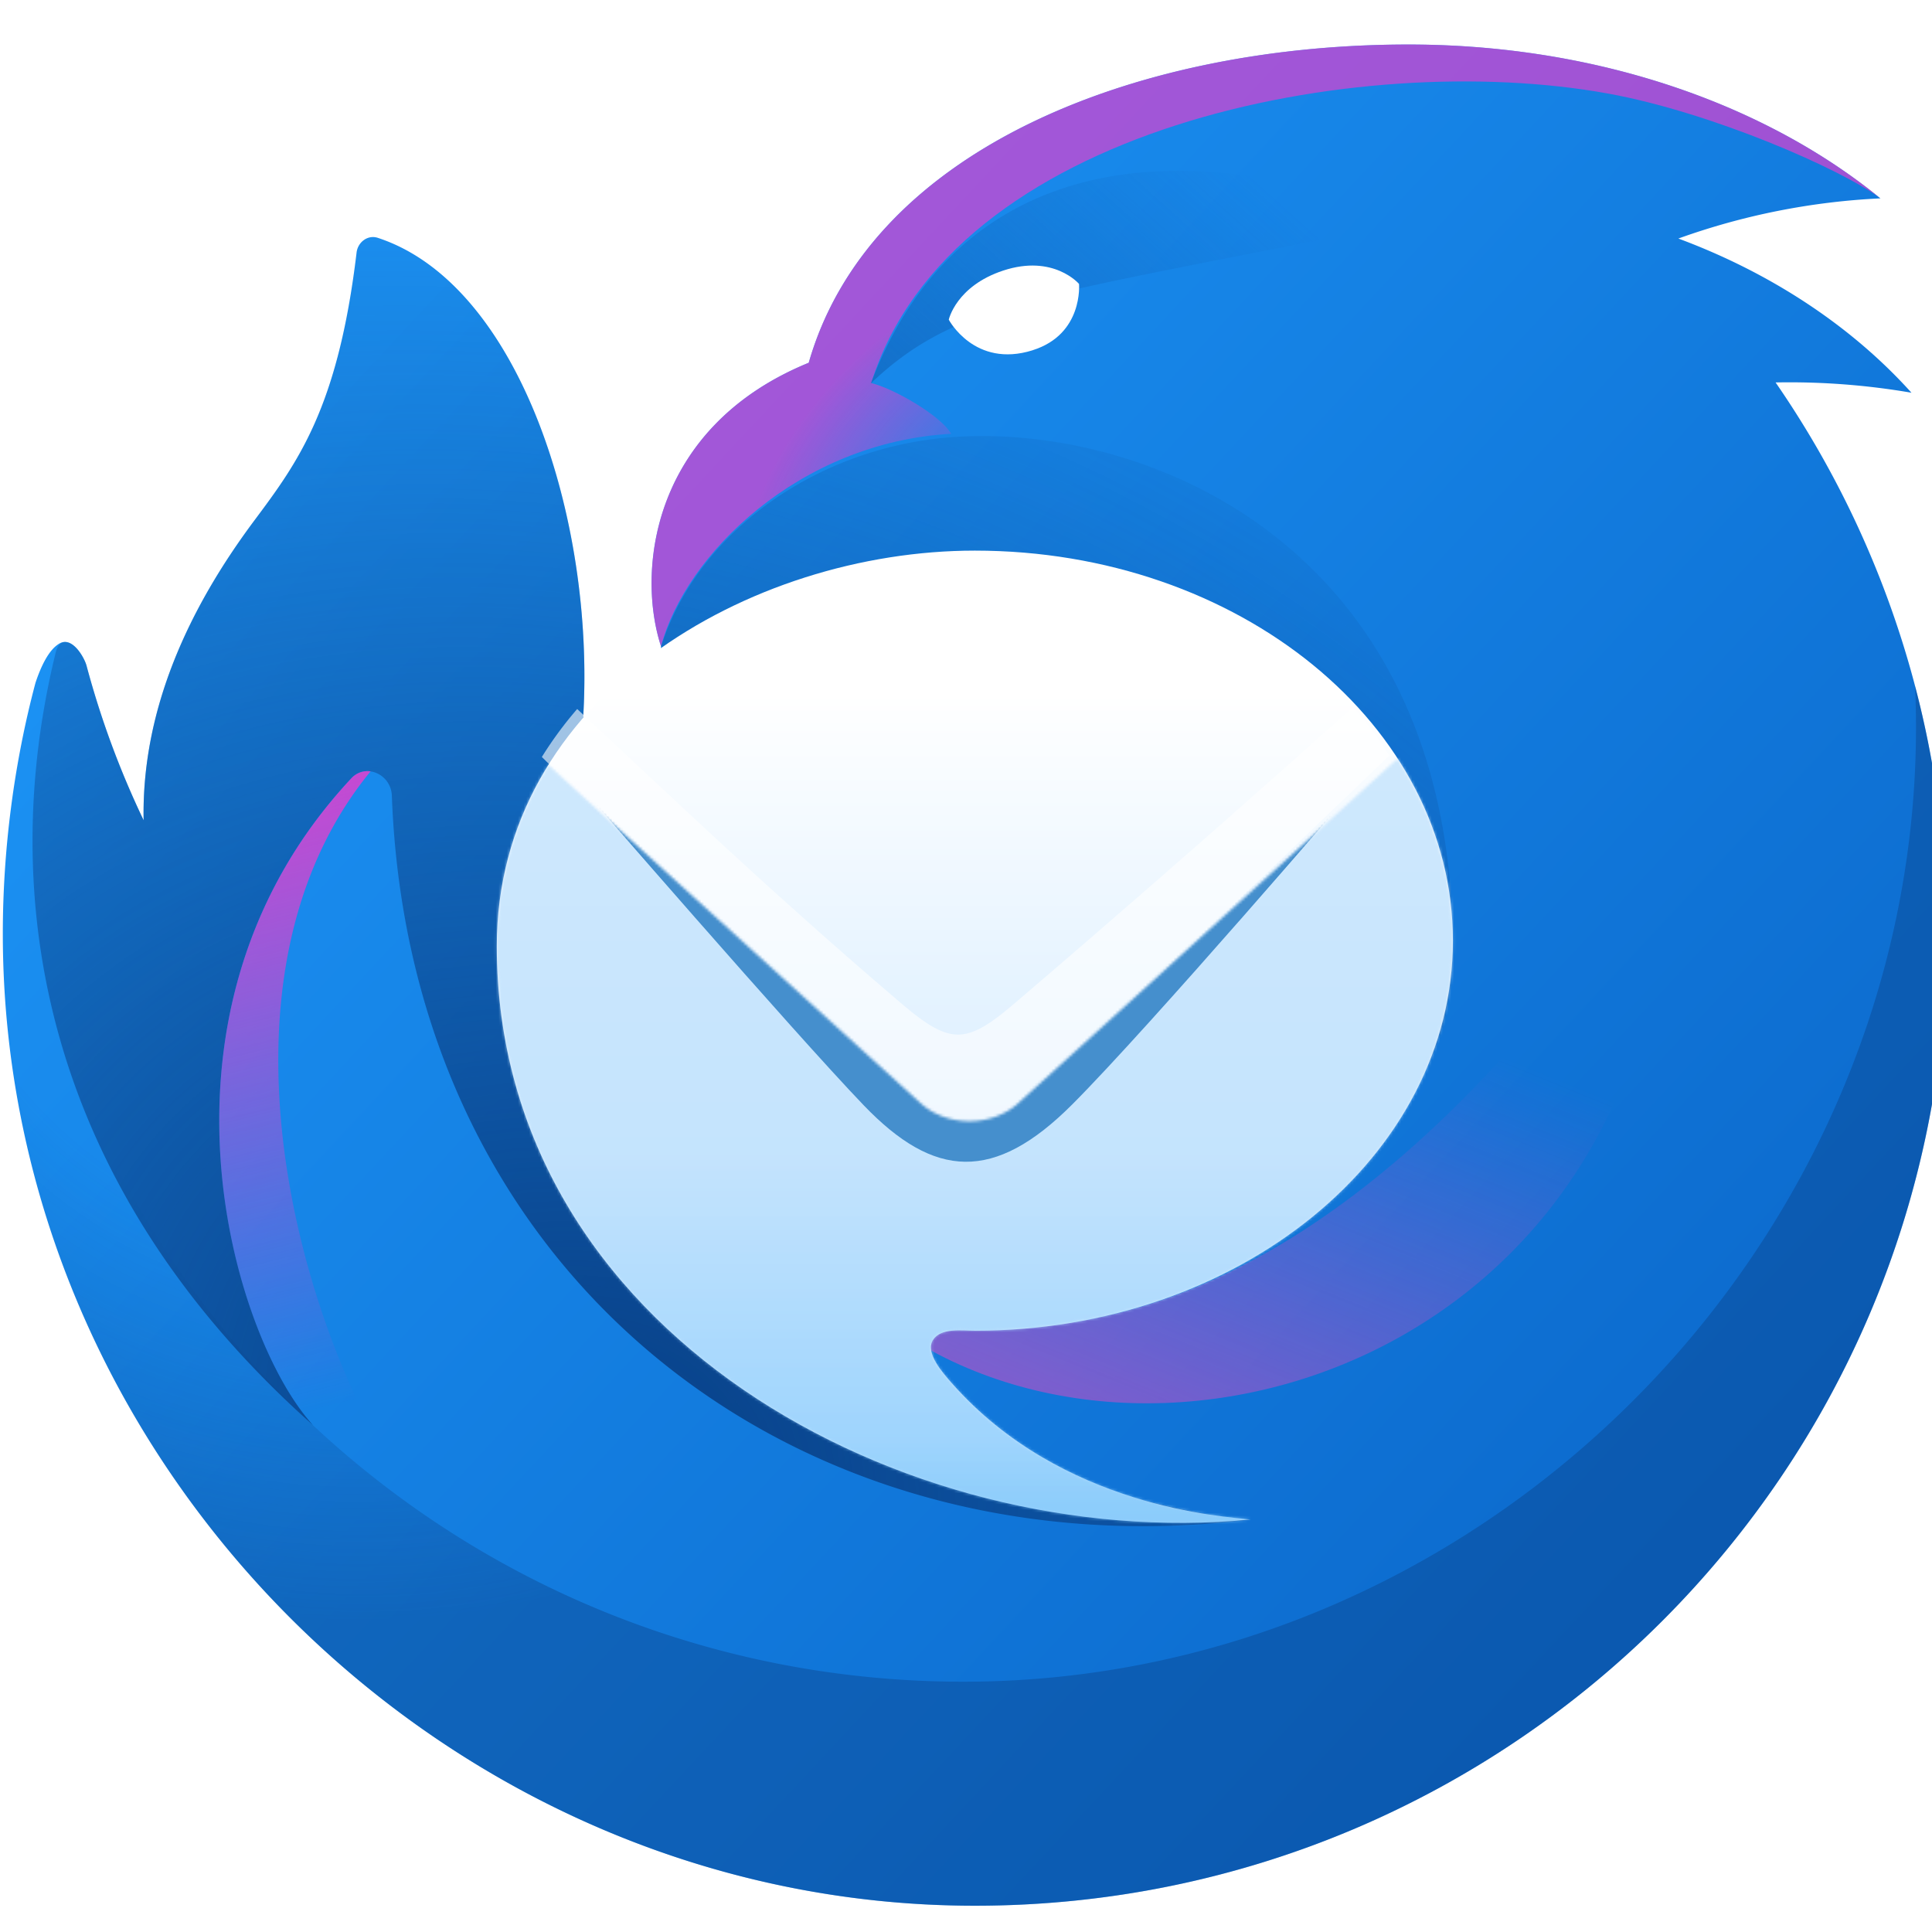<svg xmlns="http://www.w3.org/2000/svg" fill="none" viewBox="0 0 48 48"><mask id="thunderbird_svg__i" width="346" height="277" x="339" y="448" maskUnits="userSpaceOnUse"><path fill="#fff" d="M684.13 514.52c0 77.57-77.07 140.45-172.13 140.45-4.59 0-12.3-1.18-15.11 3.4-2.81 4.56 3.38 11.6 6.95 15.63 37.16 42.04 91.07 47.33 105.22 48.72l2.23.22c-124.88 12.08-271.38-67.7-271.42-206.37a121.971 121.971 0 0 1 18.53-65.32l134.08 121.78c9.54 8.66 25.61 8.66 35.15 0l136.62-124.09c12.7 19.58 19.88 41.9 19.88 65.58z"/></mask><path fill="url(#thunderbird_svg__a)" d="M452.1 306.5h.06c22.04-77.05 118.08-114.66 215.95-114.66 67.63 0 128.34 21.41 169.96 55.4a249.751 249.751 0 0 0-72.76 14.46c33.63 12.5 62.52 31.73 83.93 55.52a258.65 258.65 0 0 0-48.92-3.7A348.37 348.37 0 0 1 862 512c0 193.3-156.7 350-350 350-190.32 0-350-159.35-350-350 0-30.11 4-61.2 11.77-90.36 2.04-6.12 4.88-11.99 8.65-14.14 4.72-2.69 9.02 5.33 9.71 7.94a320.632 320.632 0 0 0 20.57 55.72c-.75-39.96 16.32-76.36 39.8-107.84 15.66-20.99 30.18-40.44 36.88-96.57.45-3.77 4.02-6.48 7.63-5.3 50.96 16.68 78.2 101.54 73.97 172.5 28.15 4.03 28.02-25.38 28.02-25.38-9-27.66-3-79.07 53-102.07z" transform="translate(-11.108 -12.131)scale(.069)"/><path fill="url(#thunderbird_svg__b)" d="M850.55 422.87c8.51 192.5-149.74 358.47-342.71 358.47-180.65 0-328.68-139.63-342.07-316.85a369.387 369.387 0 0 0-3.76 50.1C163.38 704.21 322.67 862 512.01 862c193.3 0 350-156.7 350-350 0-30.8-3.99-60.67-11.46-89.13z" opacity=".9" transform="translate(-11.108 -12.131)scale(.069)"/><path fill="url(#thunderbird_svg__c)" d="M503.47 332.01c-3.77-6.67-21.18-16.54-28.79-18.26C503.48 221.5 650.2 193.18 740 209.5c37.37 6.8 83.91 27.16 98.07 37.74-41.62-33.99-102.34-55.4-169.96-55.4-97.87 0-193.91 37.61-215.95 114.66H452c-56 23-62 74.43-53 102.08 8.64-32.99 49.75-73.53 104.47-76.57z" style="mix-blend-mode:screen" transform="translate(-11.108 -12.131)scale(.069)"/><path fill="url(#thunderbird_svg__d)" d="M605.18 268.3c-78.62 15.47-104.31 20.53-130.62 45.54 29.55-78.23 104.98-94.09 194.86-58.43a6384.156 6384.156 0 0 1-64.24 12.9z" transform="translate(-11.108 -12.131)scale(.069)"/><path fill="url(#thunderbird_svg__e)" d="M181 410.93c-21.48 87.94-4.88 191.3 92.7 278.04-29.05-31.77-64.52-149.07 13.75-232.87 5.27-5.65 14.34-1.5 14.63 6.22 6.45 174.16 146.98 280.53 309 260.64-50.2-2.82-216.22-60.97-92.72-83.97 64.55-12.03 165.76-30.88 165.76-121.7 0-147.22-113.83-190.26-182.86-183.86-47.24 4.38-89.29 34.36-102.23 75.13 4.97 16.07-14.84 27.32-28.05 25.43 4.24-70.95-23-155.86-73.97-172.54-3.6-1.18-7.18 1.53-7.63 5.3-6.7 56.13-21.22 75.58-36.87 96.57-23.49 31.49-40.56 67.88-39.81 107.84a320.632 320.632 0 0 1-20.57-55.72c-.57-2.16-3.7-8.19-7.48-8.47-2.05-.15-3.14 1.85-3.65 3.96z" transform="translate(-11.108 -12.131)scale(.069)"/><path fill="url(#thunderbird_svg__f)" d="M474.99 647.9c95.04 77.17 286.17 19.31 286.17-168.32C684 596.54 585.72 677.22 475 647.9z" style="mix-blend-mode:screen" transform="translate(-11.108 -12.131)scale(.069)"/><path fill="url(#thunderbird_svg__g)" d="M287.45 456.1a7.906 7.906 0 0 1 6.98-2.56c-70.06 85.45-13.55 235.52 25.23 272.39 2.17 6.14-36.79-25.79-42.16-33.26-29.5-25.03-71.78-149.06 9.95-236.57z" style="mix-blend-mode:screen" transform="translate(-11.108 -12.131)scale(.069)"/><path fill="url(#thunderbird_svg__h)" d="M512 654.97c95.06 0 172.13-62.88 172.13-140.45S607.06 374.07 512 374.07c-81.1 0-172.17 52.76-172.13 142.5.04 138.67 146.54 218.45 271.42 206.37-9.38-1.09-67.9-4.2-107.45-48.94-3.57-4.03-9.76-11.07-6.95-15.64 2.8-4.57 10.52-3.4 15.1-3.4z" transform="translate(-11.108 -12.131)scale(.069)"/><path fill="#fff" d="M34.517 18.773 25.19 27.7c-.828.588-1.709.63-2.578.097l-9.15-8.99c.261-.42.555-.819.878-1.192l.96.898c2.403 2.252 4.345 4.07 7.083 6.408 1.236 1.054 1.62 1.034 2.832 0a457.74 457.74 0 0 0 8.401-7.357c.332.379.634.784.901 1.21z" opacity=".6"/><g mask="url(#thunderbird_svg__i)" transform="translate(-11.108 -12.131)scale(.069)"><path fill="url(#thunderbird_svg__j)" d="M300 352.53h435.07V747H300z" opacity=".7"/><g filter="url(#thunderbird_svg__k)"><path fill="#458fcd" fill-rule="evenodd" d="M472.04 573.85c-25.35-26.38-101.27-114.03-101.27-114.03l5.87.26 118.86 88.77c8.9 6.47 21.6 6.4 30.42-.15l116.55-88.5 6.18-.49s-73.44 85.57-101.57 113.76-49.69 26.76-75.04.38z" clip-rule="evenodd"/></g></g><path fill="#fff" d="M25.656 8.701c1.263-.397 1.152-1.647 1.152-1.647s-.632-.744-1.883-.332c-1.171.386-1.353 1.22-1.353 1.22s.64 1.214 2.084.76z"/><defs><linearGradient id="thunderbird_svg__a" x1="283.48" x2="776.88" y1="307.2" y2="767.42" gradientUnits="userSpaceOnUse"><stop offset="0" stop-color="#1B91F3"/><stop offset="1" stop-color="#0B68CB"/></linearGradient><linearGradient id="thunderbird_svg__d" x1="420.77" x2="598.31" y1="425.01" y2="227.37" gradientUnits="userSpaceOnUse"><stop offset="0" stop-color="#0F5DB0"/><stop offset="1" stop-color="#0F5DB0" stop-opacity="0"/></linearGradient><linearGradient id="thunderbird_svg__f" x1="731.92" x2="649.37" y1="568.11" y2="770.8" gradientUnits="userSpaceOnUse"><stop offset="0" stop-color="#E247C4" stop-opacity="0"/><stop offset="1" stop-color="#E247C4" stop-opacity=".64"/></linearGradient><linearGradient id="thunderbird_svg__g" x1="220.01" x2="292.74" y1="386.34" y2="679.06" gradientUnits="userSpaceOnUse"><stop offset=".1" stop-color="#EF3ACC"/><stop offset="1" stop-color="#EF3ACC" stop-opacity="0"/></linearGradient><linearGradient id="thunderbird_svg__h" x1="512" x2="512" y1="425.5" y2="721.5" gradientUnits="userSpaceOnUse"><stop offset="0" stop-color="#fff"/><stop offset=".91" stop-color="#BEE1FE"/><stop offset="1" stop-color="#96CEFD"/></linearGradient><linearGradient id="thunderbird_svg__j" x1="517.54" x2="517.54" y1="593" y2="717" gradientUnits="userSpaceOnUse"><stop offset="0" stop-color="#BCE0FD"/><stop offset="1" stop-color="#88CCFC"/></linearGradient><radialGradient id="thunderbird_svg__b" cx="0" cy="0" r="1" gradientTransform="matrix(117.93 271.45 -260.04 112.97 282.57 465.55)" gradientUnits="userSpaceOnUse"><stop offset=".53" stop-color="#0B4186" stop-opacity="0"/><stop offset="1" stop-color="#0B4186" stop-opacity=".45"/></radialGradient><radialGradient id="thunderbird_svg__c" cx="0" cy="0" r="1" gradientTransform="matrix(-38.95 -49.86 82.507 -64.454 521 344)" gradientUnits="userSpaceOnUse"><stop offset="0" stop-color="#EF3ACC" stop-opacity="0"/><stop offset="1" stop-color="#EF3ACC" stop-opacity=".64"/></radialGradient><radialGradient id="thunderbird_svg__e" cx="0" cy="0" r="1" gradientTransform="matrix(200.5 -415.91 513.77 247.68 380 702.7)" gradientUnits="userSpaceOnUse"><stop offset=".02" stop-color="#094188"/><stop offset=".97" stop-color="#0B4186" stop-opacity="0"/></radialGradient><filter id="thunderbird_svg__k" width="341.88" height="198.42" x="338.77" y="427.71" color-interpolation-filters="sRGB" filterUnits="userSpaceOnUse"><feFlood flood-opacity="0" result="BackgroundImageFix"/><feBlend in="SourceGraphic" in2="BackgroundImageFix" result="shape"/><feGaussianBlur result="effect1_foregroundBlur_1_4" stdDeviation="16"/></filter></defs></svg>